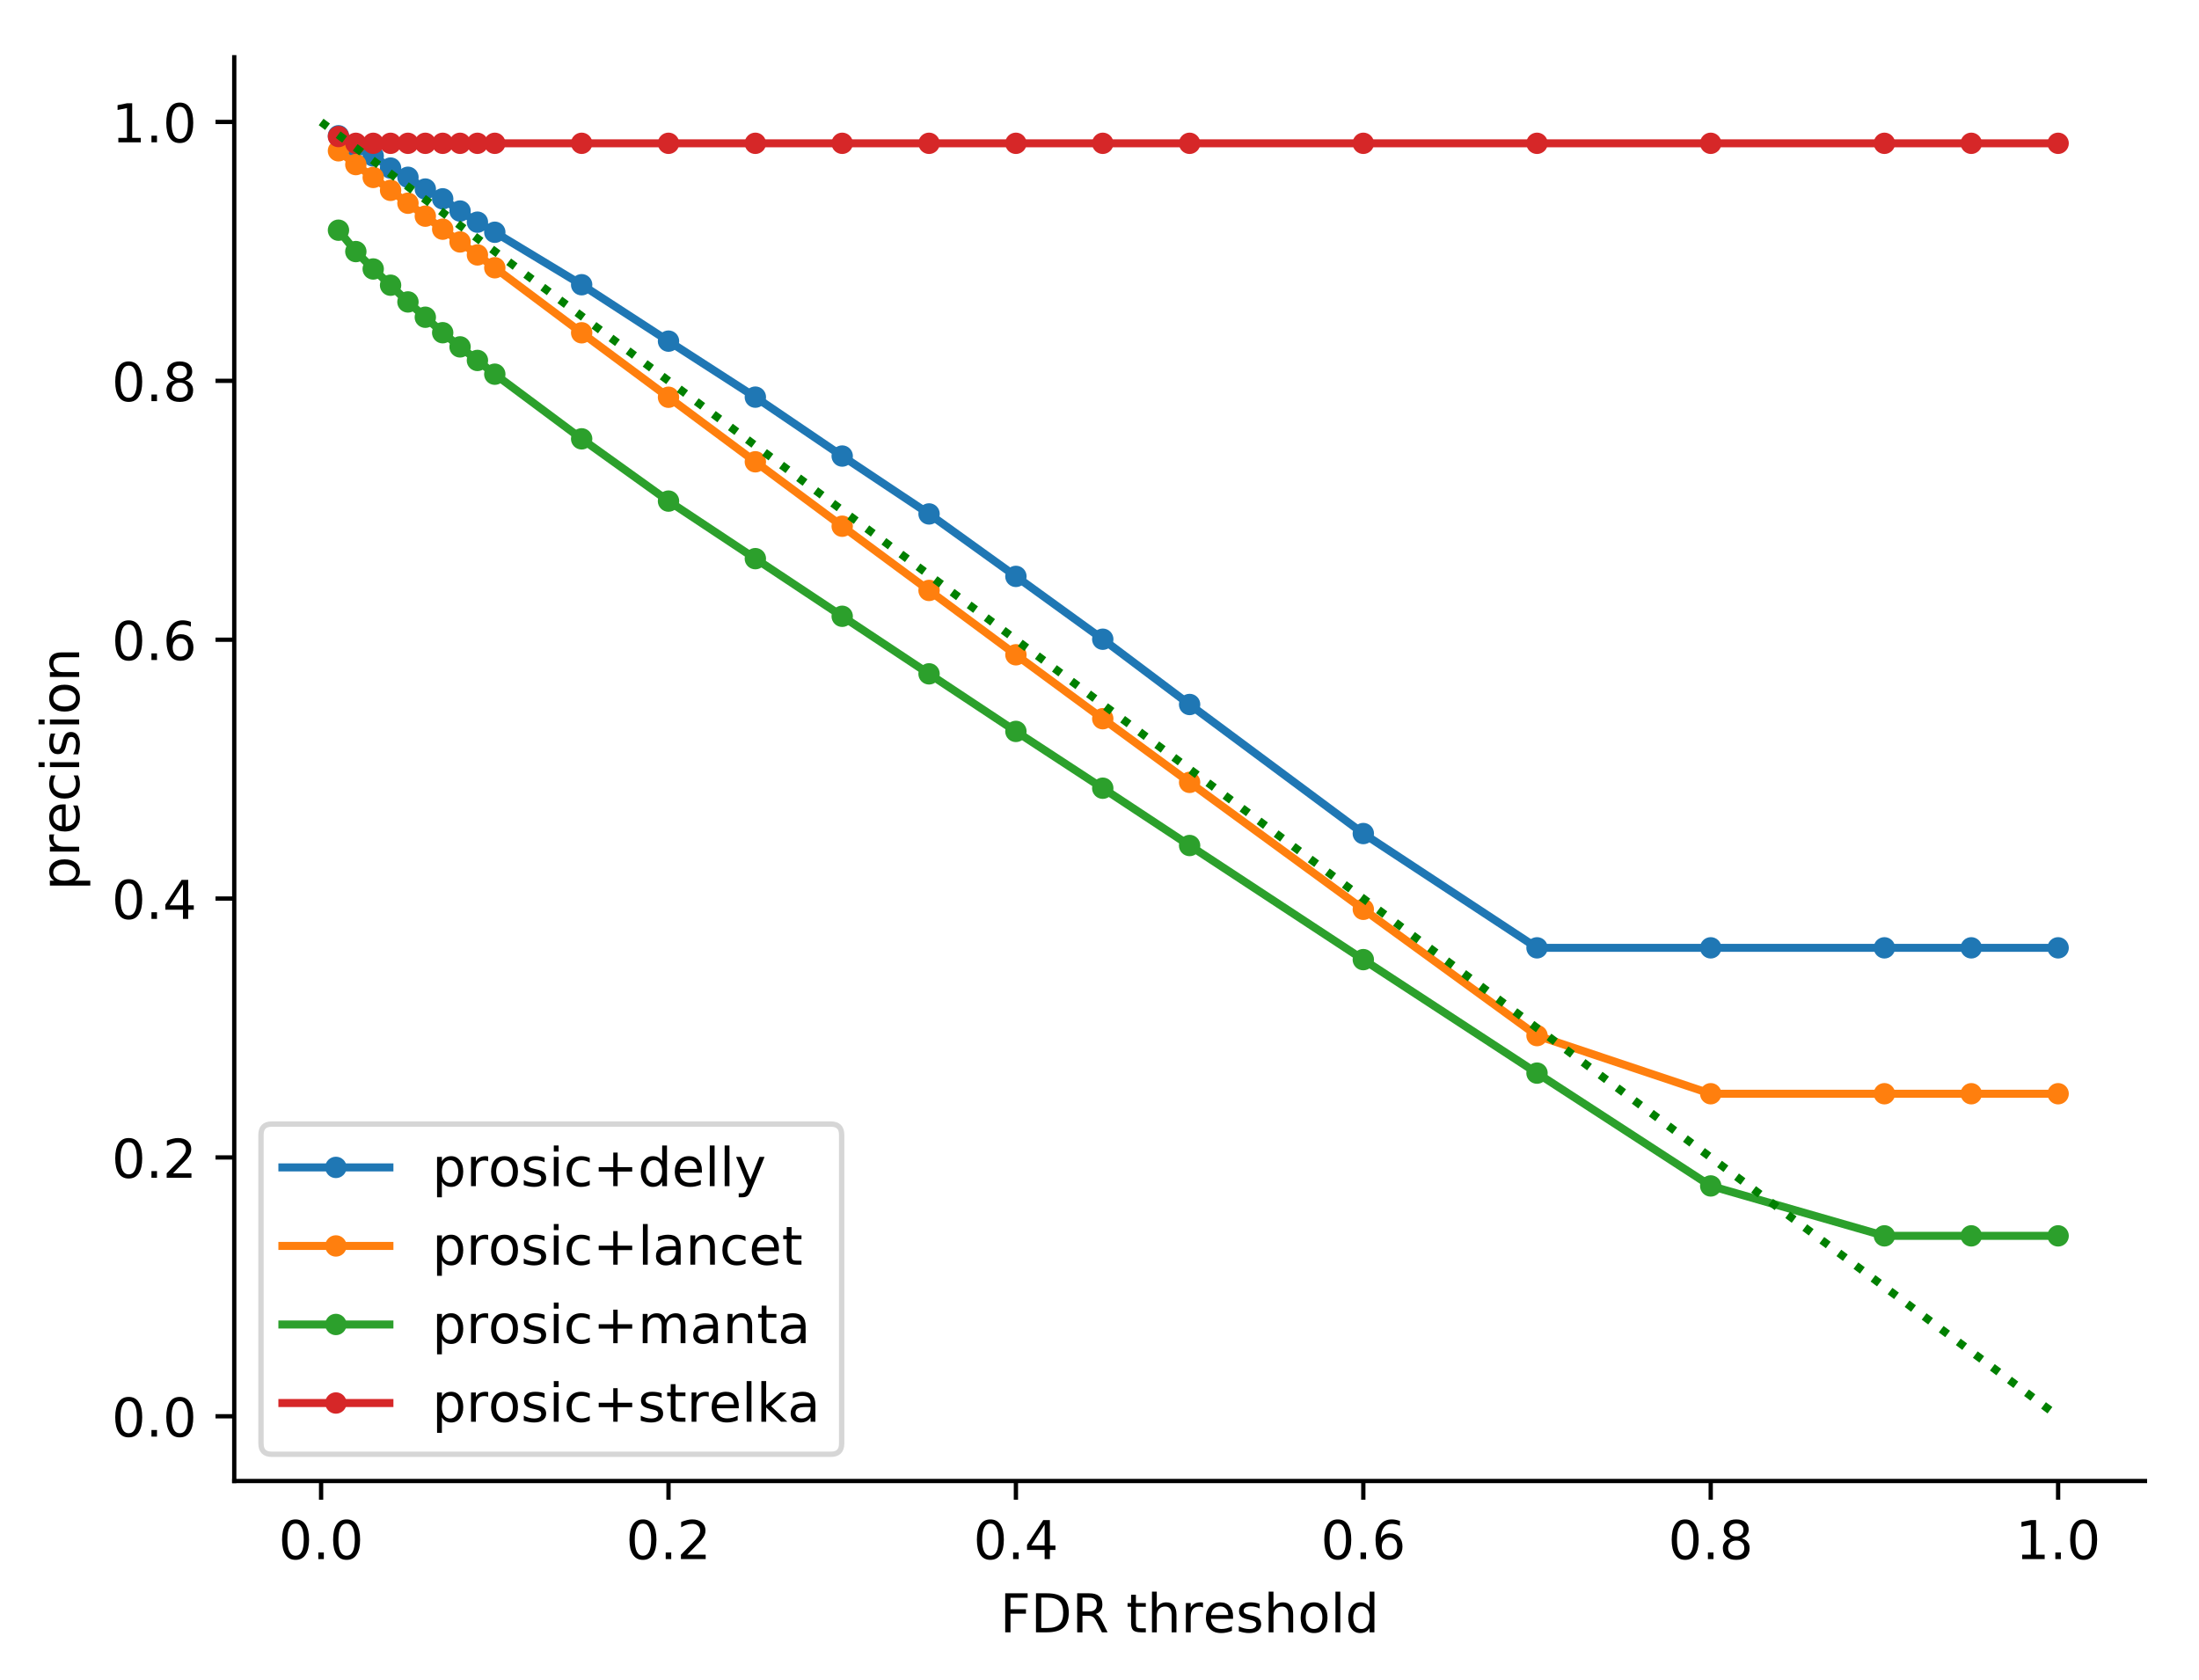 <?xml version="1.0" encoding="utf-8" standalone="no"?>
<!DOCTYPE svg PUBLIC "-//W3C//DTD SVG 1.1//EN"
  "http://www.w3.org/Graphics/SVG/1.1/DTD/svg11.dtd">
<!-- Created with matplotlib (http://matplotlib.org/) -->
<svg height="314pt" version="1.1" viewBox="0 0 411 314" width="411pt" xmlns="http://www.w3.org/2000/svg" xmlns:xlink="http://www.w3.org/1999/xlink">
 <defs>
  <style type="text/css">
*{stroke-linecap:butt;stroke-linejoin:round;}
  </style>
 </defs>
 <g id="figure_1">
  <g id="patch_1">
   <path d="M 0 314.368 
L 411.601 314.368 
L 411.601 0 
L 0 0 
z
" style="fill:#ffffff;"/>
  </g>
  <g id="axes_1">
   <g id="patch_2">
    <path d="M 43.781 276.812 
L 400.901 276.812 
L 400.901 10.7 
L 43.781 10.7 
z
" style="fill:#ffffff;"/>
   </g>
   <g id="matplotlib.axis_1">
    <g id="xtick_1">
     <g id="line2d_1">
      <defs>
       <path d="M 0 0 
L 0 3.5 
" id="m05960e823a" style="stroke:#000000;stroke-width:0.8;"/>
      </defs>
      <g>
       <use style="stroke:#000000;stroke-width:0.8;" x="60.014" xlink:href="#m05960e823a" y="276.812"/>
      </g>
     </g>
     <g id="text_1">
      <!-- 0.0 -->
      <defs>
       <path d="M 31.781 66.406 
Q 24.172 66.406 20.328 58.906 
Q 16.5 51.422 16.5 36.375 
Q 16.5 21.391 20.328 13.891 
Q 24.172 6.391 31.781 6.391 
Q 39.453 6.391 43.281 13.891 
Q 47.125 21.391 47.125 36.375 
Q 47.125 51.422 43.281 58.906 
Q 39.453 66.406 31.781 66.406 
z
M 31.781 74.219 
Q 44.047 74.219 50.516 64.516 
Q 56.984 54.828 56.984 36.375 
Q 56.984 17.969 50.516 8.266 
Q 44.047 -1.422 31.781 -1.422 
Q 19.531 -1.422 13.062 8.266 
Q 6.594 17.969 6.594 36.375 
Q 6.594 54.828 13.062 64.516 
Q 19.531 74.219 31.781 74.219 
z
" id="DejaVuSans-30"/>
       <path d="M 10.688 12.406 
L 21 12.406 
L 21 0 
L 10.688 0 
z
" id="DejaVuSans-2e"/>
      </defs>
      <g transform="translate(52.062 291.41)scale(0.1 -0.1)">
       <use xlink:href="#DejaVuSans-30"/>
       <use x="63.623" xlink:href="#DejaVuSans-2e"/>
       <use x="95.41" xlink:href="#DejaVuSans-30"/>
      </g>
     </g>
    </g>
    <g id="xtick_2">
     <g id="line2d_2">
      <g>
       <use style="stroke:#000000;stroke-width:0.8;" x="124.945" xlink:href="#m05960e823a" y="276.812"/>
      </g>
     </g>
     <g id="text_2">
      <!-- 0.2 -->
      <defs>
       <path d="M 19.188 8.297 
L 53.609 8.297 
L 53.609 0 
L 7.328 0 
L 7.328 8.297 
Q 12.938 14.109 22.625 23.891 
Q 32.328 33.688 34.812 36.531 
Q 39.547 41.844 41.422 45.531 
Q 43.312 49.219 43.312 52.781 
Q 43.312 58.594 39.234 62.25 
Q 35.156 65.922 28.609 65.922 
Q 23.969 65.922 18.812 64.312 
Q 13.672 62.703 7.812 59.422 
L 7.812 69.391 
Q 13.766 71.781 18.938 73 
Q 24.125 74.219 28.422 74.219 
Q 39.75 74.219 46.484 68.547 
Q 53.219 62.891 53.219 53.422 
Q 53.219 48.922 51.531 44.891 
Q 49.859 40.875 45.406 35.406 
Q 44.188 33.984 37.641 27.219 
Q 31.109 20.453 19.188 8.297 
z
" id="DejaVuSans-32"/>
      </defs>
      <g transform="translate(116.993 291.41)scale(0.1 -0.1)">
       <use xlink:href="#DejaVuSans-30"/>
       <use x="63.623" xlink:href="#DejaVuSans-2e"/>
       <use x="95.41" xlink:href="#DejaVuSans-32"/>
      </g>
     </g>
    </g>
    <g id="xtick_3">
     <g id="line2d_3">
      <g>
       <use style="stroke:#000000;stroke-width:0.8;" x="189.876" xlink:href="#m05960e823a" y="276.812"/>
      </g>
     </g>
     <g id="text_3">
      <!-- 0.4 -->
      <defs>
       <path d="M 37.797 64.312 
L 12.891 25.391 
L 37.797 25.391 
z
M 35.203 72.906 
L 47.609 72.906 
L 47.609 25.391 
L 58.016 25.391 
L 58.016 17.188 
L 47.609 17.188 
L 47.609 0 
L 37.797 0 
L 37.797 17.188 
L 4.891 17.188 
L 4.891 26.703 
z
" id="DejaVuSans-34"/>
      </defs>
      <g transform="translate(181.924 291.41)scale(0.1 -0.1)">
       <use xlink:href="#DejaVuSans-30"/>
       <use x="63.623" xlink:href="#DejaVuSans-2e"/>
       <use x="95.41" xlink:href="#DejaVuSans-34"/>
      </g>
     </g>
    </g>
    <g id="xtick_4">
     <g id="line2d_4">
      <g>
       <use style="stroke:#000000;stroke-width:0.8;" x="254.807" xlink:href="#m05960e823a" y="276.812"/>
      </g>
     </g>
     <g id="text_4">
      <!-- 0.6 -->
      <defs>
       <path d="M 33.016 40.375 
Q 26.375 40.375 22.484 35.828 
Q 18.609 31.297 18.609 23.391 
Q 18.609 15.531 22.484 10.953 
Q 26.375 6.391 33.016 6.391 
Q 39.656 6.391 43.531 10.953 
Q 47.406 15.531 47.406 23.391 
Q 47.406 31.297 43.531 35.828 
Q 39.656 40.375 33.016 40.375 
z
M 52.594 71.297 
L 52.594 62.312 
Q 48.875 64.062 45.094 64.984 
Q 41.312 65.922 37.594 65.922 
Q 27.828 65.922 22.672 59.328 
Q 17.531 52.734 16.797 39.406 
Q 19.672 43.656 24.016 45.922 
Q 28.375 48.188 33.594 48.188 
Q 44.578 48.188 50.953 41.516 
Q 57.328 34.859 57.328 23.391 
Q 57.328 12.156 50.688 5.359 
Q 44.047 -1.422 33.016 -1.422 
Q 20.359 -1.422 13.672 8.266 
Q 6.984 17.969 6.984 36.375 
Q 6.984 53.656 15.188 63.938 
Q 23.391 74.219 37.203 74.219 
Q 40.922 74.219 44.703 73.484 
Q 48.484 72.75 52.594 71.297 
z
" id="DejaVuSans-36"/>
      </defs>
      <g transform="translate(246.855 291.41)scale(0.1 -0.1)">
       <use xlink:href="#DejaVuSans-30"/>
       <use x="63.623" xlink:href="#DejaVuSans-2e"/>
       <use x="95.41" xlink:href="#DejaVuSans-36"/>
      </g>
     </g>
    </g>
    <g id="xtick_5">
     <g id="line2d_5">
      <g>
       <use style="stroke:#000000;stroke-width:0.8;" x="319.738" xlink:href="#m05960e823a" y="276.812"/>
      </g>
     </g>
     <g id="text_5">
      <!-- 0.8 -->
      <defs>
       <path d="M 31.781 34.625 
Q 24.75 34.625 20.719 30.859 
Q 16.703 27.094 16.703 20.516 
Q 16.703 13.922 20.719 10.156 
Q 24.75 6.391 31.781 6.391 
Q 38.812 6.391 42.859 10.172 
Q 46.922 13.969 46.922 20.516 
Q 46.922 27.094 42.891 30.859 
Q 38.875 34.625 31.781 34.625 
z
M 21.922 38.812 
Q 15.578 40.375 12.031 44.719 
Q 8.5 49.078 8.5 55.328 
Q 8.5 64.062 14.719 69.141 
Q 20.953 74.219 31.781 74.219 
Q 42.672 74.219 48.875 69.141 
Q 55.078 64.062 55.078 55.328 
Q 55.078 49.078 51.531 44.719 
Q 48 40.375 41.703 38.812 
Q 48.828 37.156 52.797 32.312 
Q 56.781 27.484 56.781 20.516 
Q 56.781 9.906 50.312 4.234 
Q 43.844 -1.422 31.781 -1.422 
Q 19.734 -1.422 13.25 4.234 
Q 6.781 9.906 6.781 20.516 
Q 6.781 27.484 10.781 32.312 
Q 14.797 37.156 21.922 38.812 
z
M 18.312 54.391 
Q 18.312 48.734 21.844 45.562 
Q 25.391 42.391 31.781 42.391 
Q 38.141 42.391 41.719 45.562 
Q 45.312 48.734 45.312 54.391 
Q 45.312 60.062 41.719 63.234 
Q 38.141 66.406 31.781 66.406 
Q 25.391 66.406 21.844 63.234 
Q 18.312 60.062 18.312 54.391 
z
" id="DejaVuSans-38"/>
      </defs>
      <g transform="translate(311.786 291.41)scale(0.1 -0.1)">
       <use xlink:href="#DejaVuSans-30"/>
       <use x="63.623" xlink:href="#DejaVuSans-2e"/>
       <use x="95.41" xlink:href="#DejaVuSans-38"/>
      </g>
     </g>
    </g>
    <g id="xtick_6">
     <g id="line2d_6">
      <g>
       <use style="stroke:#000000;stroke-width:0.8;" x="384.669" xlink:href="#m05960e823a" y="276.812"/>
      </g>
     </g>
     <g id="text_6">
      <!-- 1.0 -->
      <defs>
       <path d="M 12.406 8.297 
L 28.516 8.297 
L 28.516 63.922 
L 10.984 60.406 
L 10.984 69.391 
L 28.422 72.906 
L 38.281 72.906 
L 38.281 8.297 
L 54.391 8.297 
L 54.391 0 
L 12.406 0 
z
" id="DejaVuSans-31"/>
      </defs>
      <g transform="translate(376.717 291.41)scale(0.1 -0.1)">
       <use xlink:href="#DejaVuSans-31"/>
       <use x="63.623" xlink:href="#DejaVuSans-2e"/>
       <use x="95.41" xlink:href="#DejaVuSans-30"/>
      </g>
     </g>
    </g>
    <g id="text_7">
     <!-- FDR threshold -->
     <defs>
      <path d="M 9.812 72.906 
L 51.703 72.906 
L 51.703 64.594 
L 19.672 64.594 
L 19.672 43.109 
L 48.578 43.109 
L 48.578 34.812 
L 19.672 34.812 
L 19.672 0 
L 9.812 0 
z
" id="DejaVuSans-46"/>
      <path d="M 19.672 64.797 
L 19.672 8.109 
L 31.594 8.109 
Q 46.688 8.109 53.688 14.938 
Q 60.688 21.781 60.688 36.531 
Q 60.688 51.172 53.688 57.984 
Q 46.688 64.797 31.594 64.797 
z
M 9.812 72.906 
L 30.078 72.906 
Q 51.266 72.906 61.172 64.094 
Q 71.094 55.281 71.094 36.531 
Q 71.094 17.672 61.125 8.828 
Q 51.172 0 30.078 0 
L 9.812 0 
z
" id="DejaVuSans-44"/>
      <path d="M 44.391 34.188 
Q 47.562 33.109 50.562 29.594 
Q 53.562 26.078 56.594 19.922 
L 66.609 0 
L 56 0 
L 46.688 18.703 
Q 43.062 26.031 39.672 28.422 
Q 36.281 30.812 30.422 30.812 
L 19.672 30.812 
L 19.672 0 
L 9.812 0 
L 9.812 72.906 
L 32.078 72.906 
Q 44.578 72.906 50.734 67.672 
Q 56.891 62.453 56.891 51.906 
Q 56.891 45.016 53.688 40.469 
Q 50.484 35.938 44.391 34.188 
z
M 19.672 64.797 
L 19.672 38.922 
L 32.078 38.922 
Q 39.203 38.922 42.844 42.219 
Q 46.484 45.516 46.484 51.906 
Q 46.484 58.297 42.844 61.547 
Q 39.203 64.797 32.078 64.797 
z
" id="DejaVuSans-52"/>
      <path id="DejaVuSans-20"/>
      <path d="M 18.312 70.219 
L 18.312 54.688 
L 36.812 54.688 
L 36.812 47.703 
L 18.312 47.703 
L 18.312 18.016 
Q 18.312 11.328 20.141 9.422 
Q 21.969 7.516 27.594 7.516 
L 36.812 7.516 
L 36.812 0 
L 27.594 0 
Q 17.188 0 13.234 3.875 
Q 9.281 7.766 9.281 18.016 
L 9.281 47.703 
L 2.688 47.703 
L 2.688 54.688 
L 9.281 54.688 
L 9.281 70.219 
z
" id="DejaVuSans-74"/>
      <path d="M 54.891 33.016 
L 54.891 0 
L 45.906 0 
L 45.906 32.719 
Q 45.906 40.484 42.875 44.328 
Q 39.844 48.188 33.797 48.188 
Q 26.516 48.188 22.312 43.547 
Q 18.109 38.922 18.109 30.906 
L 18.109 0 
L 9.078 0 
L 9.078 75.984 
L 18.109 75.984 
L 18.109 46.188 
Q 21.344 51.125 25.703 53.562 
Q 30.078 56 35.797 56 
Q 45.219 56 50.047 50.172 
Q 54.891 44.344 54.891 33.016 
z
" id="DejaVuSans-68"/>
      <path d="M 41.109 46.297 
Q 39.594 47.172 37.812 47.578 
Q 36.031 48 33.891 48 
Q 26.266 48 22.188 43.047 
Q 18.109 38.094 18.109 28.812 
L 18.109 0 
L 9.078 0 
L 9.078 54.688 
L 18.109 54.688 
L 18.109 46.188 
Q 20.953 51.172 25.484 53.578 
Q 30.031 56 36.531 56 
Q 37.453 56 38.578 55.875 
Q 39.703 55.766 41.062 55.516 
z
" id="DejaVuSans-72"/>
      <path d="M 56.203 29.594 
L 56.203 25.203 
L 14.891 25.203 
Q 15.484 15.922 20.484 11.062 
Q 25.484 6.203 34.422 6.203 
Q 39.594 6.203 44.453 7.469 
Q 49.312 8.734 54.109 11.281 
L 54.109 2.781 
Q 49.266 0.734 44.188 -0.344 
Q 39.109 -1.422 33.891 -1.422 
Q 20.797 -1.422 13.156 6.188 
Q 5.516 13.812 5.516 26.812 
Q 5.516 40.234 12.766 48.109 
Q 20.016 56 32.328 56 
Q 43.359 56 49.781 48.891 
Q 56.203 41.797 56.203 29.594 
z
M 47.219 32.234 
Q 47.125 39.594 43.094 43.984 
Q 39.062 48.391 32.422 48.391 
Q 24.906 48.391 20.391 44.141 
Q 15.875 39.891 15.188 32.172 
z
" id="DejaVuSans-65"/>
      <path d="M 44.281 53.078 
L 44.281 44.578 
Q 40.484 46.531 36.375 47.5 
Q 32.281 48.484 27.875 48.484 
Q 21.188 48.484 17.844 46.438 
Q 14.5 44.391 14.5 40.281 
Q 14.5 37.156 16.891 35.375 
Q 19.281 33.594 26.516 31.984 
L 29.594 31.297 
Q 39.156 29.25 43.188 25.516 
Q 47.219 21.781 47.219 15.094 
Q 47.219 7.469 41.188 3.016 
Q 35.156 -1.422 24.609 -1.422 
Q 20.219 -1.422 15.453 -0.562 
Q 10.688 0.297 5.422 2 
L 5.422 11.281 
Q 10.406 8.688 15.234 7.391 
Q 20.062 6.109 24.812 6.109 
Q 31.156 6.109 34.562 8.281 
Q 37.984 10.453 37.984 14.406 
Q 37.984 18.062 35.516 20.016 
Q 33.062 21.969 24.703 23.781 
L 21.578 24.516 
Q 13.234 26.266 9.516 29.906 
Q 5.812 33.547 5.812 39.891 
Q 5.812 47.609 11.281 51.797 
Q 16.75 56 26.812 56 
Q 31.781 56 36.172 55.266 
Q 40.578 54.547 44.281 53.078 
z
" id="DejaVuSans-73"/>
      <path d="M 30.609 48.391 
Q 23.391 48.391 19.188 42.75 
Q 14.984 37.109 14.984 27.297 
Q 14.984 17.484 19.156 11.844 
Q 23.344 6.203 30.609 6.203 
Q 37.797 6.203 41.984 11.859 
Q 46.188 17.531 46.188 27.297 
Q 46.188 37.016 41.984 42.703 
Q 37.797 48.391 30.609 48.391 
z
M 30.609 56 
Q 42.328 56 49.016 48.375 
Q 55.719 40.766 55.719 27.297 
Q 55.719 13.875 49.016 6.219 
Q 42.328 -1.422 30.609 -1.422 
Q 18.844 -1.422 12.172 6.219 
Q 5.516 13.875 5.516 27.297 
Q 5.516 40.766 12.172 48.375 
Q 18.844 56 30.609 56 
z
" id="DejaVuSans-6f"/>
      <path d="M 9.422 75.984 
L 18.406 75.984 
L 18.406 0 
L 9.422 0 
z
" id="DejaVuSans-6c"/>
      <path d="M 45.406 46.391 
L 45.406 75.984 
L 54.391 75.984 
L 54.391 0 
L 45.406 0 
L 45.406 8.203 
Q 42.578 3.328 38.25 0.953 
Q 33.938 -1.422 27.875 -1.422 
Q 17.969 -1.422 11.734 6.484 
Q 5.516 14.406 5.516 27.297 
Q 5.516 40.188 11.734 48.094 
Q 17.969 56 27.875 56 
Q 33.938 56 38.25 53.625 
Q 42.578 51.266 45.406 46.391 
z
M 14.797 27.297 
Q 14.797 17.391 18.875 11.75 
Q 22.953 6.109 30.078 6.109 
Q 37.203 6.109 41.297 11.75 
Q 45.406 17.391 45.406 27.297 
Q 45.406 37.203 41.297 42.844 
Q 37.203 48.484 30.078 48.484 
Q 22.953 48.484 18.875 42.844 
Q 14.797 37.203 14.797 27.297 
z
" id="DejaVuSans-64"/>
     </defs>
     <g transform="translate(186.897 305.089)scale(0.1 -0.1)">
      <use xlink:href="#DejaVuSans-46"/>
      <use x="57.52" xlink:href="#DejaVuSans-44"/>
      <use x="134.521" xlink:href="#DejaVuSans-52"/>
      <use x="204.004" xlink:href="#DejaVuSans-20"/>
      <use x="235.791" xlink:href="#DejaVuSans-74"/>
      <use x="275" xlink:href="#DejaVuSans-68"/>
      <use x="338.379" xlink:href="#DejaVuSans-72"/>
      <use x="379.461" xlink:href="#DejaVuSans-65"/>
      <use x="440.984" xlink:href="#DejaVuSans-73"/>
      <use x="493.084" xlink:href="#DejaVuSans-68"/>
      <use x="556.463" xlink:href="#DejaVuSans-6f"/>
      <use x="617.645" xlink:href="#DejaVuSans-6c"/>
      <use x="645.428" xlink:href="#DejaVuSans-64"/>
     </g>
    </g>
   </g>
   <g id="matplotlib.axis_2">
    <g id="ytick_1">
     <g id="line2d_7">
      <defs>
       <path d="M 0 0 
L -3.5 0 
" id="m65eee1e79d" style="stroke:#000000;stroke-width:0.8;"/>
      </defs>
      <g>
       <use style="stroke:#000000;stroke-width:0.8;" x="43.781" xlink:href="#m65eee1e79d" y="264.716"/>
      </g>
     </g>
     <g id="text_8">
      <!-- 0.0 -->
      <g transform="translate(20.878 268.515)scale(0.1 -0.1)">
       <use xlink:href="#DejaVuSans-30"/>
       <use x="63.623" xlink:href="#DejaVuSans-2e"/>
       <use x="95.41" xlink:href="#DejaVuSans-30"/>
      </g>
     </g>
    </g>
    <g id="ytick_2">
     <g id="line2d_8">
      <g>
       <use style="stroke:#000000;stroke-width:0.8;" x="43.781" xlink:href="#m65eee1e79d" y="216.332"/>
      </g>
     </g>
     <g id="text_9">
      <!-- 0.2 -->
      <g transform="translate(20.878 220.131)scale(0.1 -0.1)">
       <use xlink:href="#DejaVuSans-30"/>
       <use x="63.623" xlink:href="#DejaVuSans-2e"/>
       <use x="95.41" xlink:href="#DejaVuSans-32"/>
      </g>
     </g>
    </g>
    <g id="ytick_3">
     <g id="line2d_9">
      <g>
       <use style="stroke:#000000;stroke-width:0.8;" x="43.781" xlink:href="#m65eee1e79d" y="167.948"/>
      </g>
     </g>
     <g id="text_10">
      <!-- 0.4 -->
      <g transform="translate(20.878 171.747)scale(0.1 -0.1)">
       <use xlink:href="#DejaVuSans-30"/>
       <use x="63.623" xlink:href="#DejaVuSans-2e"/>
       <use x="95.41" xlink:href="#DejaVuSans-34"/>
      </g>
     </g>
    </g>
    <g id="ytick_4">
     <g id="line2d_10">
      <g>
       <use style="stroke:#000000;stroke-width:0.8;" x="43.781" xlink:href="#m65eee1e79d" y="119.564"/>
      </g>
     </g>
     <g id="text_11">
      <!-- 0.6 -->
      <g transform="translate(20.878 123.363)scale(0.1 -0.1)">
       <use xlink:href="#DejaVuSans-30"/>
       <use x="63.623" xlink:href="#DejaVuSans-2e"/>
       <use x="95.41" xlink:href="#DejaVuSans-36"/>
      </g>
     </g>
    </g>
    <g id="ytick_5">
     <g id="line2d_11">
      <g>
       <use style="stroke:#000000;stroke-width:0.8;" x="43.781" xlink:href="#m65eee1e79d" y="71.18"/>
      </g>
     </g>
     <g id="text_12">
      <!-- 0.8 -->
      <g transform="translate(20.878 74.979)scale(0.1 -0.1)">
       <use xlink:href="#DejaVuSans-30"/>
       <use x="63.623" xlink:href="#DejaVuSans-2e"/>
       <use x="95.41" xlink:href="#DejaVuSans-38"/>
      </g>
     </g>
    </g>
    <g id="ytick_6">
     <g id="line2d_12">
      <g>
       <use style="stroke:#000000;stroke-width:0.8;" x="43.781" xlink:href="#m65eee1e79d" y="22.796"/>
      </g>
     </g>
     <g id="text_13">
      <!-- 1.0 -->
      <g transform="translate(20.878 26.595)scale(0.1 -0.1)">
       <use xlink:href="#DejaVuSans-31"/>
       <use x="63.623" xlink:href="#DejaVuSans-2e"/>
       <use x="95.41" xlink:href="#DejaVuSans-30"/>
      </g>
     </g>
    </g>
    <g id="text_14">
     <!-- precision -->
     <defs>
      <path d="M 18.109 8.203 
L 18.109 -20.797 
L 9.078 -20.797 
L 9.078 54.688 
L 18.109 54.688 
L 18.109 46.391 
Q 20.953 51.266 25.266 53.625 
Q 29.594 56 35.594 56 
Q 45.562 56 51.781 48.094 
Q 58.016 40.188 58.016 27.297 
Q 58.016 14.406 51.781 6.484 
Q 45.562 -1.422 35.594 -1.422 
Q 29.594 -1.422 25.266 0.953 
Q 20.953 3.328 18.109 8.203 
z
M 48.688 27.297 
Q 48.688 37.203 44.609 42.844 
Q 40.531 48.484 33.406 48.484 
Q 26.266 48.484 22.188 42.844 
Q 18.109 37.203 18.109 27.297 
Q 18.109 17.391 22.188 11.75 
Q 26.266 6.109 33.406 6.109 
Q 40.531 6.109 44.609 11.75 
Q 48.688 17.391 48.688 27.297 
z
" id="DejaVuSans-70"/>
      <path d="M 48.781 52.594 
L 48.781 44.188 
Q 44.969 46.297 41.141 47.344 
Q 37.312 48.391 33.406 48.391 
Q 24.656 48.391 19.812 42.844 
Q 14.984 37.312 14.984 27.297 
Q 14.984 17.281 19.812 11.734 
Q 24.656 6.203 33.406 6.203 
Q 37.312 6.203 41.141 7.25 
Q 44.969 8.297 48.781 10.406 
L 48.781 2.094 
Q 45.016 0.344 40.984 -0.531 
Q 36.969 -1.422 32.422 -1.422 
Q 20.062 -1.422 12.781 6.344 
Q 5.516 14.109 5.516 27.297 
Q 5.516 40.672 12.859 48.328 
Q 20.219 56 33.016 56 
Q 37.156 56 41.109 55.141 
Q 45.062 54.297 48.781 52.594 
z
" id="DejaVuSans-63"/>
      <path d="M 9.422 54.688 
L 18.406 54.688 
L 18.406 0 
L 9.422 0 
z
M 9.422 75.984 
L 18.406 75.984 
L 18.406 64.594 
L 9.422 64.594 
z
" id="DejaVuSans-69"/>
      <path d="M 54.891 33.016 
L 54.891 0 
L 45.906 0 
L 45.906 32.719 
Q 45.906 40.484 42.875 44.328 
Q 39.844 48.188 33.797 48.188 
Q 26.516 48.188 22.312 43.547 
Q 18.109 38.922 18.109 30.906 
L 18.109 0 
L 9.078 0 
L 9.078 54.688 
L 18.109 54.688 
L 18.109 46.188 
Q 21.344 51.125 25.703 53.562 
Q 30.078 56 35.797 56 
Q 45.219 56 50.047 50.172 
Q 54.891 44.344 54.891 33.016 
z
" id="DejaVuSans-6e"/>
     </defs>
     <g transform="translate(14.798 166.421)rotate(-90)scale(0.1 -0.1)">
      <use xlink:href="#DejaVuSans-70"/>
      <use x="63.477" xlink:href="#DejaVuSans-72"/>
      <use x="104.559" xlink:href="#DejaVuSans-65"/>
      <use x="166.082" xlink:href="#DejaVuSans-63"/>
      <use x="221.062" xlink:href="#DejaVuSans-69"/>
      <use x="248.846" xlink:href="#DejaVuSans-73"/>
      <use x="300.945" xlink:href="#DejaVuSans-69"/>
      <use x="328.729" xlink:href="#DejaVuSans-6f"/>
      <use x="389.91" xlink:href="#DejaVuSans-6e"/>
     </g>
    </g>
   </g>
   <g id="line2d_13">
    <path clip-path="url(#p6b4f6fd22e)" d="M 63.261 25.375 
L 66.507 27.364 
L 69.754 29.143 
L 73 31.417 
L 76.247 33.136 
L 79.493 35.333 
L 82.74 37.161 
L 85.986 39.444 
L 89.233 41.524 
L 92.479 43.41 
L 108.712 53.219 
L 124.945 63.76 
L 141.178 74.228 
L 157.41 85.24 
L 173.643 96.058 
L 189.876 107.733 
L 206.109 119.475 
L 222.341 131.675 
L 254.807 155.798 
L 287.272 177.158 
L 319.738 177.158 
L 352.203 177.158 
L 368.436 177.158 
L 384.669 177.158 
" style="fill:none;stroke:#1f77b4;stroke-linecap:square;stroke-width:1.5;"/>
    <defs>
     <path d="M 0 1.5 
C 0.398 1.5 0.779 1.342 1.061 1.061 
C 1.342 0.779 1.5 0.398 1.5 0 
C 1.5 -0.398 1.342 -0.779 1.061 -1.061 
C 0.779 -1.342 0.398 -1.5 0 -1.5 
C -0.398 -1.5 -0.779 -1.342 -1.061 -1.061 
C -1.342 -0.779 -1.5 -0.398 -1.5 0 
C -1.5 0.398 -1.342 0.779 -1.061 1.061 
C -0.779 1.342 -0.398 1.5 0 1.5 
z
" id="m135a1b3ecf" style="stroke:#1f77b4;"/>
    </defs>
    <g clip-path="url(#p6b4f6fd22e)">
     <use style="fill:#1f77b4;stroke:#1f77b4;" x="63.261" xlink:href="#m135a1b3ecf" y="25.375"/>
     <use style="fill:#1f77b4;stroke:#1f77b4;" x="66.507" xlink:href="#m135a1b3ecf" y="27.364"/>
     <use style="fill:#1f77b4;stroke:#1f77b4;" x="69.754" xlink:href="#m135a1b3ecf" y="29.143"/>
     <use style="fill:#1f77b4;stroke:#1f77b4;" x="73" xlink:href="#m135a1b3ecf" y="31.417"/>
     <use style="fill:#1f77b4;stroke:#1f77b4;" x="76.247" xlink:href="#m135a1b3ecf" y="33.136"/>
     <use style="fill:#1f77b4;stroke:#1f77b4;" x="79.493" xlink:href="#m135a1b3ecf" y="35.333"/>
     <use style="fill:#1f77b4;stroke:#1f77b4;" x="82.74" xlink:href="#m135a1b3ecf" y="37.161"/>
     <use style="fill:#1f77b4;stroke:#1f77b4;" x="85.986" xlink:href="#m135a1b3ecf" y="39.444"/>
     <use style="fill:#1f77b4;stroke:#1f77b4;" x="89.233" xlink:href="#m135a1b3ecf" y="41.524"/>
     <use style="fill:#1f77b4;stroke:#1f77b4;" x="92.479" xlink:href="#m135a1b3ecf" y="43.41"/>
     <use style="fill:#1f77b4;stroke:#1f77b4;" x="108.712" xlink:href="#m135a1b3ecf" y="53.219"/>
     <use style="fill:#1f77b4;stroke:#1f77b4;" x="124.945" xlink:href="#m135a1b3ecf" y="63.76"/>
     <use style="fill:#1f77b4;stroke:#1f77b4;" x="141.178" xlink:href="#m135a1b3ecf" y="74.228"/>
     <use style="fill:#1f77b4;stroke:#1f77b4;" x="157.41" xlink:href="#m135a1b3ecf" y="85.24"/>
     <use style="fill:#1f77b4;stroke:#1f77b4;" x="173.643" xlink:href="#m135a1b3ecf" y="96.058"/>
     <use style="fill:#1f77b4;stroke:#1f77b4;" x="189.876" xlink:href="#m135a1b3ecf" y="107.733"/>
     <use style="fill:#1f77b4;stroke:#1f77b4;" x="206.109" xlink:href="#m135a1b3ecf" y="119.475"/>
     <use style="fill:#1f77b4;stroke:#1f77b4;" x="222.341" xlink:href="#m135a1b3ecf" y="131.675"/>
     <use style="fill:#1f77b4;stroke:#1f77b4;" x="254.807" xlink:href="#m135a1b3ecf" y="155.798"/>
     <use style="fill:#1f77b4;stroke:#1f77b4;" x="287.272" xlink:href="#m135a1b3ecf" y="177.158"/>
     <use style="fill:#1f77b4;stroke:#1f77b4;" x="319.738" xlink:href="#m135a1b3ecf" y="177.158"/>
     <use style="fill:#1f77b4;stroke:#1f77b4;" x="352.203" xlink:href="#m135a1b3ecf" y="177.158"/>
     <use style="fill:#1f77b4;stroke:#1f77b4;" x="368.436" xlink:href="#m135a1b3ecf" y="177.158"/>
     <use style="fill:#1f77b4;stroke:#1f77b4;" x="384.669" xlink:href="#m135a1b3ecf" y="177.158"/>
    </g>
   </g>
   <g id="line2d_14">
    <path clip-path="url(#p6b4f6fd22e)" d="M 63.261 28.186 
L 66.507 30.762 
L 69.754 33.164 
L 73 35.578 
L 76.247 37.983 
L 79.493 40.403 
L 82.74 42.837 
L 85.986 45.222 
L 89.233 47.646 
L 92.479 50.046 
L 108.712 62.201 
L 124.945 74.248 
L 141.178 86.313 
L 157.41 98.355 
L 173.643 110.357 
L 189.876 122.386 
L 206.109 134.332 
L 222.341 146.23 
L 254.807 169.957 
L 287.272 193.561 
L 319.738 204.427 
L 352.203 204.427 
L 368.436 204.427 
L 384.669 204.427 
" style="fill:none;stroke:#ff7f0e;stroke-linecap:square;stroke-width:1.5;"/>
    <defs>
     <path d="M 0 1.5 
C 0.398 1.5 0.779 1.342 1.061 1.061 
C 1.342 0.779 1.5 0.398 1.5 0 
C 1.5 -0.398 1.342 -0.779 1.061 -1.061 
C 0.779 -1.342 0.398 -1.5 0 -1.5 
C -0.398 -1.5 -0.779 -1.342 -1.061 -1.061 
C -1.342 -0.779 -1.5 -0.398 -1.5 0 
C -1.5 0.398 -1.342 0.779 -1.061 1.061 
C -0.779 1.342 -0.398 1.5 0 1.5 
z
" id="ma2cd2ec209" style="stroke:#ff7f0e;"/>
    </defs>
    <g clip-path="url(#p6b4f6fd22e)">
     <use style="fill:#ff7f0e;stroke:#ff7f0e;" x="63.261" xlink:href="#ma2cd2ec209" y="28.186"/>
     <use style="fill:#ff7f0e;stroke:#ff7f0e;" x="66.507" xlink:href="#ma2cd2ec209" y="30.762"/>
     <use style="fill:#ff7f0e;stroke:#ff7f0e;" x="69.754" xlink:href="#ma2cd2ec209" y="33.164"/>
     <use style="fill:#ff7f0e;stroke:#ff7f0e;" x="73" xlink:href="#ma2cd2ec209" y="35.578"/>
     <use style="fill:#ff7f0e;stroke:#ff7f0e;" x="76.247" xlink:href="#ma2cd2ec209" y="37.983"/>
     <use style="fill:#ff7f0e;stroke:#ff7f0e;" x="79.493" xlink:href="#ma2cd2ec209" y="40.403"/>
     <use style="fill:#ff7f0e;stroke:#ff7f0e;" x="82.74" xlink:href="#ma2cd2ec209" y="42.837"/>
     <use style="fill:#ff7f0e;stroke:#ff7f0e;" x="85.986" xlink:href="#ma2cd2ec209" y="45.222"/>
     <use style="fill:#ff7f0e;stroke:#ff7f0e;" x="89.233" xlink:href="#ma2cd2ec209" y="47.646"/>
     <use style="fill:#ff7f0e;stroke:#ff7f0e;" x="92.479" xlink:href="#ma2cd2ec209" y="50.046"/>
     <use style="fill:#ff7f0e;stroke:#ff7f0e;" x="108.712" xlink:href="#ma2cd2ec209" y="62.201"/>
     <use style="fill:#ff7f0e;stroke:#ff7f0e;" x="124.945" xlink:href="#ma2cd2ec209" y="74.248"/>
     <use style="fill:#ff7f0e;stroke:#ff7f0e;" x="141.178" xlink:href="#ma2cd2ec209" y="86.313"/>
     <use style="fill:#ff7f0e;stroke:#ff7f0e;" x="157.41" xlink:href="#ma2cd2ec209" y="98.355"/>
     <use style="fill:#ff7f0e;stroke:#ff7f0e;" x="173.643" xlink:href="#ma2cd2ec209" y="110.357"/>
     <use style="fill:#ff7f0e;stroke:#ff7f0e;" x="189.876" xlink:href="#ma2cd2ec209" y="122.386"/>
     <use style="fill:#ff7f0e;stroke:#ff7f0e;" x="206.109" xlink:href="#ma2cd2ec209" y="134.332"/>
     <use style="fill:#ff7f0e;stroke:#ff7f0e;" x="222.341" xlink:href="#ma2cd2ec209" y="146.23"/>
     <use style="fill:#ff7f0e;stroke:#ff7f0e;" x="254.807" xlink:href="#ma2cd2ec209" y="169.957"/>
     <use style="fill:#ff7f0e;stroke:#ff7f0e;" x="287.272" xlink:href="#ma2cd2ec209" y="193.561"/>
     <use style="fill:#ff7f0e;stroke:#ff7f0e;" x="319.738" xlink:href="#ma2cd2ec209" y="204.427"/>
     <use style="fill:#ff7f0e;stroke:#ff7f0e;" x="352.203" xlink:href="#ma2cd2ec209" y="204.427"/>
     <use style="fill:#ff7f0e;stroke:#ff7f0e;" x="368.436" xlink:href="#ma2cd2ec209" y="204.427"/>
     <use style="fill:#ff7f0e;stroke:#ff7f0e;" x="384.669" xlink:href="#ma2cd2ec209" y="204.427"/>
    </g>
   </g>
   <g id="line2d_15">
    <path clip-path="url(#p6b4f6fd22e)" d="M 63.261 43.026 
L 66.507 47.022 
L 69.754 50.273 
L 73 53.309 
L 76.247 56.434 
L 79.493 59.293 
L 82.74 62.187 
L 85.986 64.834 
L 89.233 67.37 
L 92.479 69.939 
L 108.712 82.023 
L 124.945 93.658 
L 141.178 104.416 
L 157.41 115.188 
L 173.643 125.947 
L 189.876 136.706 
L 206.109 147.322 
L 222.341 158.033 
L 254.807 179.362 
L 287.272 200.574 
L 319.738 221.661 
L 352.203 230.991 
L 368.436 230.991 
L 384.669 230.991 
" style="fill:none;stroke:#2ca02c;stroke-linecap:square;stroke-width:1.5;"/>
    <defs>
     <path d="M 0 1.5 
C 0.398 1.5 0.779 1.342 1.061 1.061 
C 1.342 0.779 1.5 0.398 1.5 0 
C 1.5 -0.398 1.342 -0.779 1.061 -1.061 
C 0.779 -1.342 0.398 -1.5 0 -1.5 
C -0.398 -1.5 -0.779 -1.342 -1.061 -1.061 
C -1.342 -0.779 -1.5 -0.398 -1.5 0 
C -1.5 0.398 -1.342 0.779 -1.061 1.061 
C -0.779 1.342 -0.398 1.5 0 1.5 
z
" id="me93a948509" style="stroke:#2ca02c;"/>
    </defs>
    <g clip-path="url(#p6b4f6fd22e)">
     <use style="fill:#2ca02c;stroke:#2ca02c;" x="63.261" xlink:href="#me93a948509" y="43.026"/>
     <use style="fill:#2ca02c;stroke:#2ca02c;" x="66.507" xlink:href="#me93a948509" y="47.022"/>
     <use style="fill:#2ca02c;stroke:#2ca02c;" x="69.754" xlink:href="#me93a948509" y="50.273"/>
     <use style="fill:#2ca02c;stroke:#2ca02c;" x="73" xlink:href="#me93a948509" y="53.309"/>
     <use style="fill:#2ca02c;stroke:#2ca02c;" x="76.247" xlink:href="#me93a948509" y="56.434"/>
     <use style="fill:#2ca02c;stroke:#2ca02c;" x="79.493" xlink:href="#me93a948509" y="59.293"/>
     <use style="fill:#2ca02c;stroke:#2ca02c;" x="82.74" xlink:href="#me93a948509" y="62.187"/>
     <use style="fill:#2ca02c;stroke:#2ca02c;" x="85.986" xlink:href="#me93a948509" y="64.834"/>
     <use style="fill:#2ca02c;stroke:#2ca02c;" x="89.233" xlink:href="#me93a948509" y="67.37"/>
     <use style="fill:#2ca02c;stroke:#2ca02c;" x="92.479" xlink:href="#me93a948509" y="69.939"/>
     <use style="fill:#2ca02c;stroke:#2ca02c;" x="108.712" xlink:href="#me93a948509" y="82.023"/>
     <use style="fill:#2ca02c;stroke:#2ca02c;" x="124.945" xlink:href="#me93a948509" y="93.658"/>
     <use style="fill:#2ca02c;stroke:#2ca02c;" x="141.178" xlink:href="#me93a948509" y="104.416"/>
     <use style="fill:#2ca02c;stroke:#2ca02c;" x="157.41" xlink:href="#me93a948509" y="115.188"/>
     <use style="fill:#2ca02c;stroke:#2ca02c;" x="173.643" xlink:href="#me93a948509" y="125.947"/>
     <use style="fill:#2ca02c;stroke:#2ca02c;" x="189.876" xlink:href="#me93a948509" y="136.706"/>
     <use style="fill:#2ca02c;stroke:#2ca02c;" x="206.109" xlink:href="#me93a948509" y="147.322"/>
     <use style="fill:#2ca02c;stroke:#2ca02c;" x="222.341" xlink:href="#me93a948509" y="158.033"/>
     <use style="fill:#2ca02c;stroke:#2ca02c;" x="254.807" xlink:href="#me93a948509" y="179.362"/>
     <use style="fill:#2ca02c;stroke:#2ca02c;" x="287.272" xlink:href="#me93a948509" y="200.574"/>
     <use style="fill:#2ca02c;stroke:#2ca02c;" x="319.738" xlink:href="#me93a948509" y="221.661"/>
     <use style="fill:#2ca02c;stroke:#2ca02c;" x="352.203" xlink:href="#me93a948509" y="230.991"/>
     <use style="fill:#2ca02c;stroke:#2ca02c;" x="368.436" xlink:href="#me93a948509" y="230.991"/>
     <use style="fill:#2ca02c;stroke:#2ca02c;" x="384.669" xlink:href="#me93a948509" y="230.991"/>
    </g>
   </g>
   <g id="line2d_16">
    <path clip-path="url(#p6b4f6fd22e)" d="M 63.261 25.52 
L 66.507 26.786 
L 69.754 26.786 
L 73 26.786 
L 76.247 26.786 
L 79.493 26.786 
L 82.74 26.786 
L 85.986 26.786 
L 89.233 26.786 
L 92.479 26.786 
L 108.712 26.786 
L 124.945 26.786 
L 141.178 26.786 
L 157.41 26.786 
L 173.643 26.786 
L 189.876 26.786 
L 206.109 26.786 
L 222.341 26.786 
L 254.807 26.786 
L 287.272 26.786 
L 319.738 26.786 
L 352.203 26.786 
L 368.436 26.786 
L 384.669 26.786 
" style="fill:none;stroke:#d62728;stroke-linecap:square;stroke-width:1.5;"/>
    <defs>
     <path d="M 0 1.5 
C 0.398 1.5 0.779 1.342 1.061 1.061 
C 1.342 0.779 1.5 0.398 1.5 0 
C 1.5 -0.398 1.342 -0.779 1.061 -1.061 
C 0.779 -1.342 0.398 -1.5 0 -1.5 
C -0.398 -1.5 -0.779 -1.342 -1.061 -1.061 
C -1.342 -0.779 -1.5 -0.398 -1.5 0 
C -1.5 0.398 -1.342 0.779 -1.061 1.061 
C -0.779 1.342 -0.398 1.5 0 1.5 
z
" id="mfef566ff04" style="stroke:#d62728;"/>
    </defs>
    <g clip-path="url(#p6b4f6fd22e)">
     <use style="fill:#d62728;stroke:#d62728;" x="63.261" xlink:href="#mfef566ff04" y="25.52"/>
     <use style="fill:#d62728;stroke:#d62728;" x="66.507" xlink:href="#mfef566ff04" y="26.786"/>
     <use style="fill:#d62728;stroke:#d62728;" x="69.754" xlink:href="#mfef566ff04" y="26.786"/>
     <use style="fill:#d62728;stroke:#d62728;" x="73" xlink:href="#mfef566ff04" y="26.786"/>
     <use style="fill:#d62728;stroke:#d62728;" x="76.247" xlink:href="#mfef566ff04" y="26.786"/>
     <use style="fill:#d62728;stroke:#d62728;" x="79.493" xlink:href="#mfef566ff04" y="26.786"/>
     <use style="fill:#d62728;stroke:#d62728;" x="82.74" xlink:href="#mfef566ff04" y="26.786"/>
     <use style="fill:#d62728;stroke:#d62728;" x="85.986" xlink:href="#mfef566ff04" y="26.786"/>
     <use style="fill:#d62728;stroke:#d62728;" x="89.233" xlink:href="#mfef566ff04" y="26.786"/>
     <use style="fill:#d62728;stroke:#d62728;" x="92.479" xlink:href="#mfef566ff04" y="26.786"/>
     <use style="fill:#d62728;stroke:#d62728;" x="108.712" xlink:href="#mfef566ff04" y="26.786"/>
     <use style="fill:#d62728;stroke:#d62728;" x="124.945" xlink:href="#mfef566ff04" y="26.786"/>
     <use style="fill:#d62728;stroke:#d62728;" x="141.178" xlink:href="#mfef566ff04" y="26.786"/>
     <use style="fill:#d62728;stroke:#d62728;" x="157.41" xlink:href="#mfef566ff04" y="26.786"/>
     <use style="fill:#d62728;stroke:#d62728;" x="173.643" xlink:href="#mfef566ff04" y="26.786"/>
     <use style="fill:#d62728;stroke:#d62728;" x="189.876" xlink:href="#mfef566ff04" y="26.786"/>
     <use style="fill:#d62728;stroke:#d62728;" x="206.109" xlink:href="#mfef566ff04" y="26.786"/>
     <use style="fill:#d62728;stroke:#d62728;" x="222.341" xlink:href="#mfef566ff04" y="26.786"/>
     <use style="fill:#d62728;stroke:#d62728;" x="254.807" xlink:href="#mfef566ff04" y="26.786"/>
     <use style="fill:#d62728;stroke:#d62728;" x="287.272" xlink:href="#mfef566ff04" y="26.786"/>
     <use style="fill:#d62728;stroke:#d62728;" x="319.738" xlink:href="#mfef566ff04" y="26.786"/>
     <use style="fill:#d62728;stroke:#d62728;" x="352.203" xlink:href="#mfef566ff04" y="26.786"/>
     <use style="fill:#d62728;stroke:#d62728;" x="368.436" xlink:href="#mfef566ff04" y="26.786"/>
     <use style="fill:#d62728;stroke:#d62728;" x="384.669" xlink:href="#mfef566ff04" y="26.786"/>
    </g>
   </g>
   <g id="line2d_17">
    <path clip-path="url(#p6b4f6fd22e)" d="M 60.014 22.796 
L 384.669 264.716 
" style="fill:none;stroke:#008000;stroke-dasharray:1.5,2.475;stroke-dashoffset:0;stroke-width:1.5;"/>
   </g>
   <g id="patch_3">
    <path d="M 43.781 276.812 
L 43.781 10.7 
" style="fill:none;stroke:#000000;stroke-linecap:square;stroke-linejoin:miter;stroke-width:0.8;"/>
   </g>
   <g id="patch_4">
    <path d="M 43.781 276.812 
L 400.901 276.812 
" style="fill:none;stroke:#000000;stroke-linecap:square;stroke-linejoin:miter;stroke-width:0.8;"/>
   </g>
   <g id="legend_1">
    <g id="patch_5">
     <path d="M 50.781 271.812 
L 155.308 271.812 
Q 157.308 271.812 157.308 269.812 
L 157.308 212.1 
Q 157.308 210.1 155.308 210.1 
L 50.781 210.1 
Q 48.781 210.1 48.781 212.1 
L 48.781 269.812 
Q 48.781 271.812 50.781 271.812 
z
" style="fill:#ffffff;opacity:0.8;stroke:#cccccc;stroke-linejoin:miter;"/>
    </g>
    <g id="line2d_18">
     <path d="M 52.781 218.198 
L 72.781 218.198 
" style="fill:none;stroke:#1f77b4;stroke-linecap:square;stroke-width:1.5;"/>
    </g>
    <g id="line2d_19">
     <g>
      <use style="fill:#1f77b4;stroke:#1f77b4;" x="62.781" xlink:href="#m135a1b3ecf" y="218.198"/>
     </g>
    </g>
    <g id="text_15">
     <!-- prosic+delly -->
     <defs>
      <path d="M 46 62.703 
L 46 35.5 
L 73.188 35.5 
L 73.188 27.203 
L 46 27.203 
L 46 0 
L 37.797 0 
L 37.797 27.203 
L 10.594 27.203 
L 10.594 35.5 
L 37.797 35.5 
L 37.797 62.703 
z
" id="DejaVuSans-2b"/>
      <path d="M 32.172 -5.078 
Q 28.375 -14.844 24.75 -17.812 
Q 21.141 -20.797 15.094 -20.797 
L 7.906 -20.797 
L 7.906 -13.281 
L 13.188 -13.281 
Q 16.891 -13.281 18.938 -11.516 
Q 21 -9.766 23.484 -3.219 
L 25.094 0.875 
L 2.984 54.688 
L 12.5 54.688 
L 29.594 11.922 
L 46.688 54.688 
L 56.203 54.688 
z
" id="DejaVuSans-79"/>
     </defs>
     <g transform="translate(80.781 221.698)scale(0.1 -0.1)">
      <use xlink:href="#DejaVuSans-70"/>
      <use x="63.477" xlink:href="#DejaVuSans-72"/>
      <use x="104.559" xlink:href="#DejaVuSans-6f"/>
      <use x="165.74" xlink:href="#DejaVuSans-73"/>
      <use x="217.84" xlink:href="#DejaVuSans-69"/>
      <use x="245.623" xlink:href="#DejaVuSans-63"/>
      <use x="300.604" xlink:href="#DejaVuSans-2b"/>
      <use x="384.393" xlink:href="#DejaVuSans-64"/>
      <use x="447.869" xlink:href="#DejaVuSans-65"/>
      <use x="509.393" xlink:href="#DejaVuSans-6c"/>
      <use x="537.176" xlink:href="#DejaVuSans-6c"/>
      <use x="564.959" xlink:href="#DejaVuSans-79"/>
     </g>
    </g>
    <g id="line2d_20">
     <path d="M 52.781 232.876 
L 72.781 232.876 
" style="fill:none;stroke:#ff7f0e;stroke-linecap:square;stroke-width:1.5;"/>
    </g>
    <g id="line2d_21">
     <g>
      <use style="fill:#ff7f0e;stroke:#ff7f0e;" x="62.781" xlink:href="#ma2cd2ec209" y="232.876"/>
     </g>
    </g>
    <g id="text_16">
     <!-- prosic+lancet -->
     <defs>
      <path d="M 34.281 27.484 
Q 23.391 27.484 19.188 25 
Q 14.984 22.516 14.984 16.5 
Q 14.984 11.719 18.141 8.906 
Q 21.297 6.109 26.703 6.109 
Q 34.188 6.109 38.703 11.406 
Q 43.219 16.703 43.219 25.484 
L 43.219 27.484 
z
M 52.203 31.203 
L 52.203 0 
L 43.219 0 
L 43.219 8.297 
Q 40.141 3.328 35.547 0.953 
Q 30.953 -1.422 24.312 -1.422 
Q 15.922 -1.422 10.953 3.297 
Q 6 8.016 6 15.922 
Q 6 25.141 12.172 29.828 
Q 18.359 34.516 30.609 34.516 
L 43.219 34.516 
L 43.219 35.406 
Q 43.219 41.609 39.141 45 
Q 35.062 48.391 27.688 48.391 
Q 23 48.391 18.547 47.266 
Q 14.109 46.141 10.016 43.891 
L 10.016 52.203 
Q 14.938 54.109 19.578 55.047 
Q 24.219 56 28.609 56 
Q 40.484 56 46.344 49.844 
Q 52.203 43.703 52.203 31.203 
z
" id="DejaVuSans-61"/>
     </defs>
     <g transform="translate(80.781 236.376)scale(0.1 -0.1)">
      <use xlink:href="#DejaVuSans-70"/>
      <use x="63.477" xlink:href="#DejaVuSans-72"/>
      <use x="104.559" xlink:href="#DejaVuSans-6f"/>
      <use x="165.74" xlink:href="#DejaVuSans-73"/>
      <use x="217.84" xlink:href="#DejaVuSans-69"/>
      <use x="245.623" xlink:href="#DejaVuSans-63"/>
      <use x="300.604" xlink:href="#DejaVuSans-2b"/>
      <use x="384.393" xlink:href="#DejaVuSans-6c"/>
      <use x="412.176" xlink:href="#DejaVuSans-61"/>
      <use x="473.455" xlink:href="#DejaVuSans-6e"/>
      <use x="536.834" xlink:href="#DejaVuSans-63"/>
      <use x="591.814" xlink:href="#DejaVuSans-65"/>
      <use x="653.338" xlink:href="#DejaVuSans-74"/>
     </g>
    </g>
    <g id="line2d_22">
     <path d="M 52.781 247.554 
L 72.781 247.554 
" style="fill:none;stroke:#2ca02c;stroke-linecap:square;stroke-width:1.5;"/>
    </g>
    <g id="line2d_23">
     <g>
      <use style="fill:#2ca02c;stroke:#2ca02c;" x="62.781" xlink:href="#me93a948509" y="247.554"/>
     </g>
    </g>
    <g id="text_17">
     <!-- prosic+manta -->
     <defs>
      <path d="M 52 44.188 
Q 55.375 50.25 60.062 53.125 
Q 64.75 56 71.094 56 
Q 79.641 56 84.281 50.016 
Q 88.922 44.047 88.922 33.016 
L 88.922 0 
L 79.891 0 
L 79.891 32.719 
Q 79.891 40.578 77.094 44.375 
Q 74.312 48.188 68.609 48.188 
Q 61.625 48.188 57.562 43.547 
Q 53.516 38.922 53.516 30.906 
L 53.516 0 
L 44.484 0 
L 44.484 32.719 
Q 44.484 40.625 41.703 44.406 
Q 38.922 48.188 33.109 48.188 
Q 26.219 48.188 22.156 43.531 
Q 18.109 38.875 18.109 30.906 
L 18.109 0 
L 9.078 0 
L 9.078 54.688 
L 18.109 54.688 
L 18.109 46.188 
Q 21.188 51.219 25.484 53.609 
Q 29.781 56 35.688 56 
Q 41.656 56 45.828 52.969 
Q 50 49.953 52 44.188 
z
" id="DejaVuSans-6d"/>
     </defs>
     <g transform="translate(80.781 251.054)scale(0.1 -0.1)">
      <use xlink:href="#DejaVuSans-70"/>
      <use x="63.477" xlink:href="#DejaVuSans-72"/>
      <use x="104.559" xlink:href="#DejaVuSans-6f"/>
      <use x="165.74" xlink:href="#DejaVuSans-73"/>
      <use x="217.84" xlink:href="#DejaVuSans-69"/>
      <use x="245.623" xlink:href="#DejaVuSans-63"/>
      <use x="300.604" xlink:href="#DejaVuSans-2b"/>
      <use x="384.393" xlink:href="#DejaVuSans-6d"/>
      <use x="481.805" xlink:href="#DejaVuSans-61"/>
      <use x="543.084" xlink:href="#DejaVuSans-6e"/>
      <use x="606.463" xlink:href="#DejaVuSans-74"/>
      <use x="645.672" xlink:href="#DejaVuSans-61"/>
     </g>
    </g>
    <g id="line2d_24">
     <path d="M 52.781 262.232 
L 72.781 262.232 
" style="fill:none;stroke:#d62728;stroke-linecap:square;stroke-width:1.5;"/>
    </g>
    <g id="line2d_25">
     <g>
      <use style="fill:#d62728;stroke:#d62728;" x="62.781" xlink:href="#mfef566ff04" y="262.232"/>
     </g>
    </g>
    <g id="text_18">
     <!-- prosic+strelka -->
     <defs>
      <path d="M 9.078 75.984 
L 18.109 75.984 
L 18.109 31.109 
L 44.922 54.688 
L 56.391 54.688 
L 27.391 29.109 
L 57.625 0 
L 45.906 0 
L 18.109 26.703 
L 18.109 0 
L 9.078 0 
z
" id="DejaVuSans-6b"/>
     </defs>
     <g transform="translate(80.781 265.732)scale(0.1 -0.1)">
      <use xlink:href="#DejaVuSans-70"/>
      <use x="63.477" xlink:href="#DejaVuSans-72"/>
      <use x="104.559" xlink:href="#DejaVuSans-6f"/>
      <use x="165.74" xlink:href="#DejaVuSans-73"/>
      <use x="217.84" xlink:href="#DejaVuSans-69"/>
      <use x="245.623" xlink:href="#DejaVuSans-63"/>
      <use x="300.604" xlink:href="#DejaVuSans-2b"/>
      <use x="384.393" xlink:href="#DejaVuSans-73"/>
      <use x="436.492" xlink:href="#DejaVuSans-74"/>
      <use x="475.701" xlink:href="#DejaVuSans-72"/>
      <use x="516.783" xlink:href="#DejaVuSans-65"/>
      <use x="578.307" xlink:href="#DejaVuSans-6c"/>
      <use x="606.09" xlink:href="#DejaVuSans-6b"/>
      <use x="663.984" xlink:href="#DejaVuSans-61"/>
     </g>
    </g>
   </g>
  </g>
 </g>
 <defs>
  <clipPath id="p6b4f6fd22e">
   <rect height="266.112" width="357.12" x="43.781" y="10.7"/>
  </clipPath>
 </defs>
</svg>
